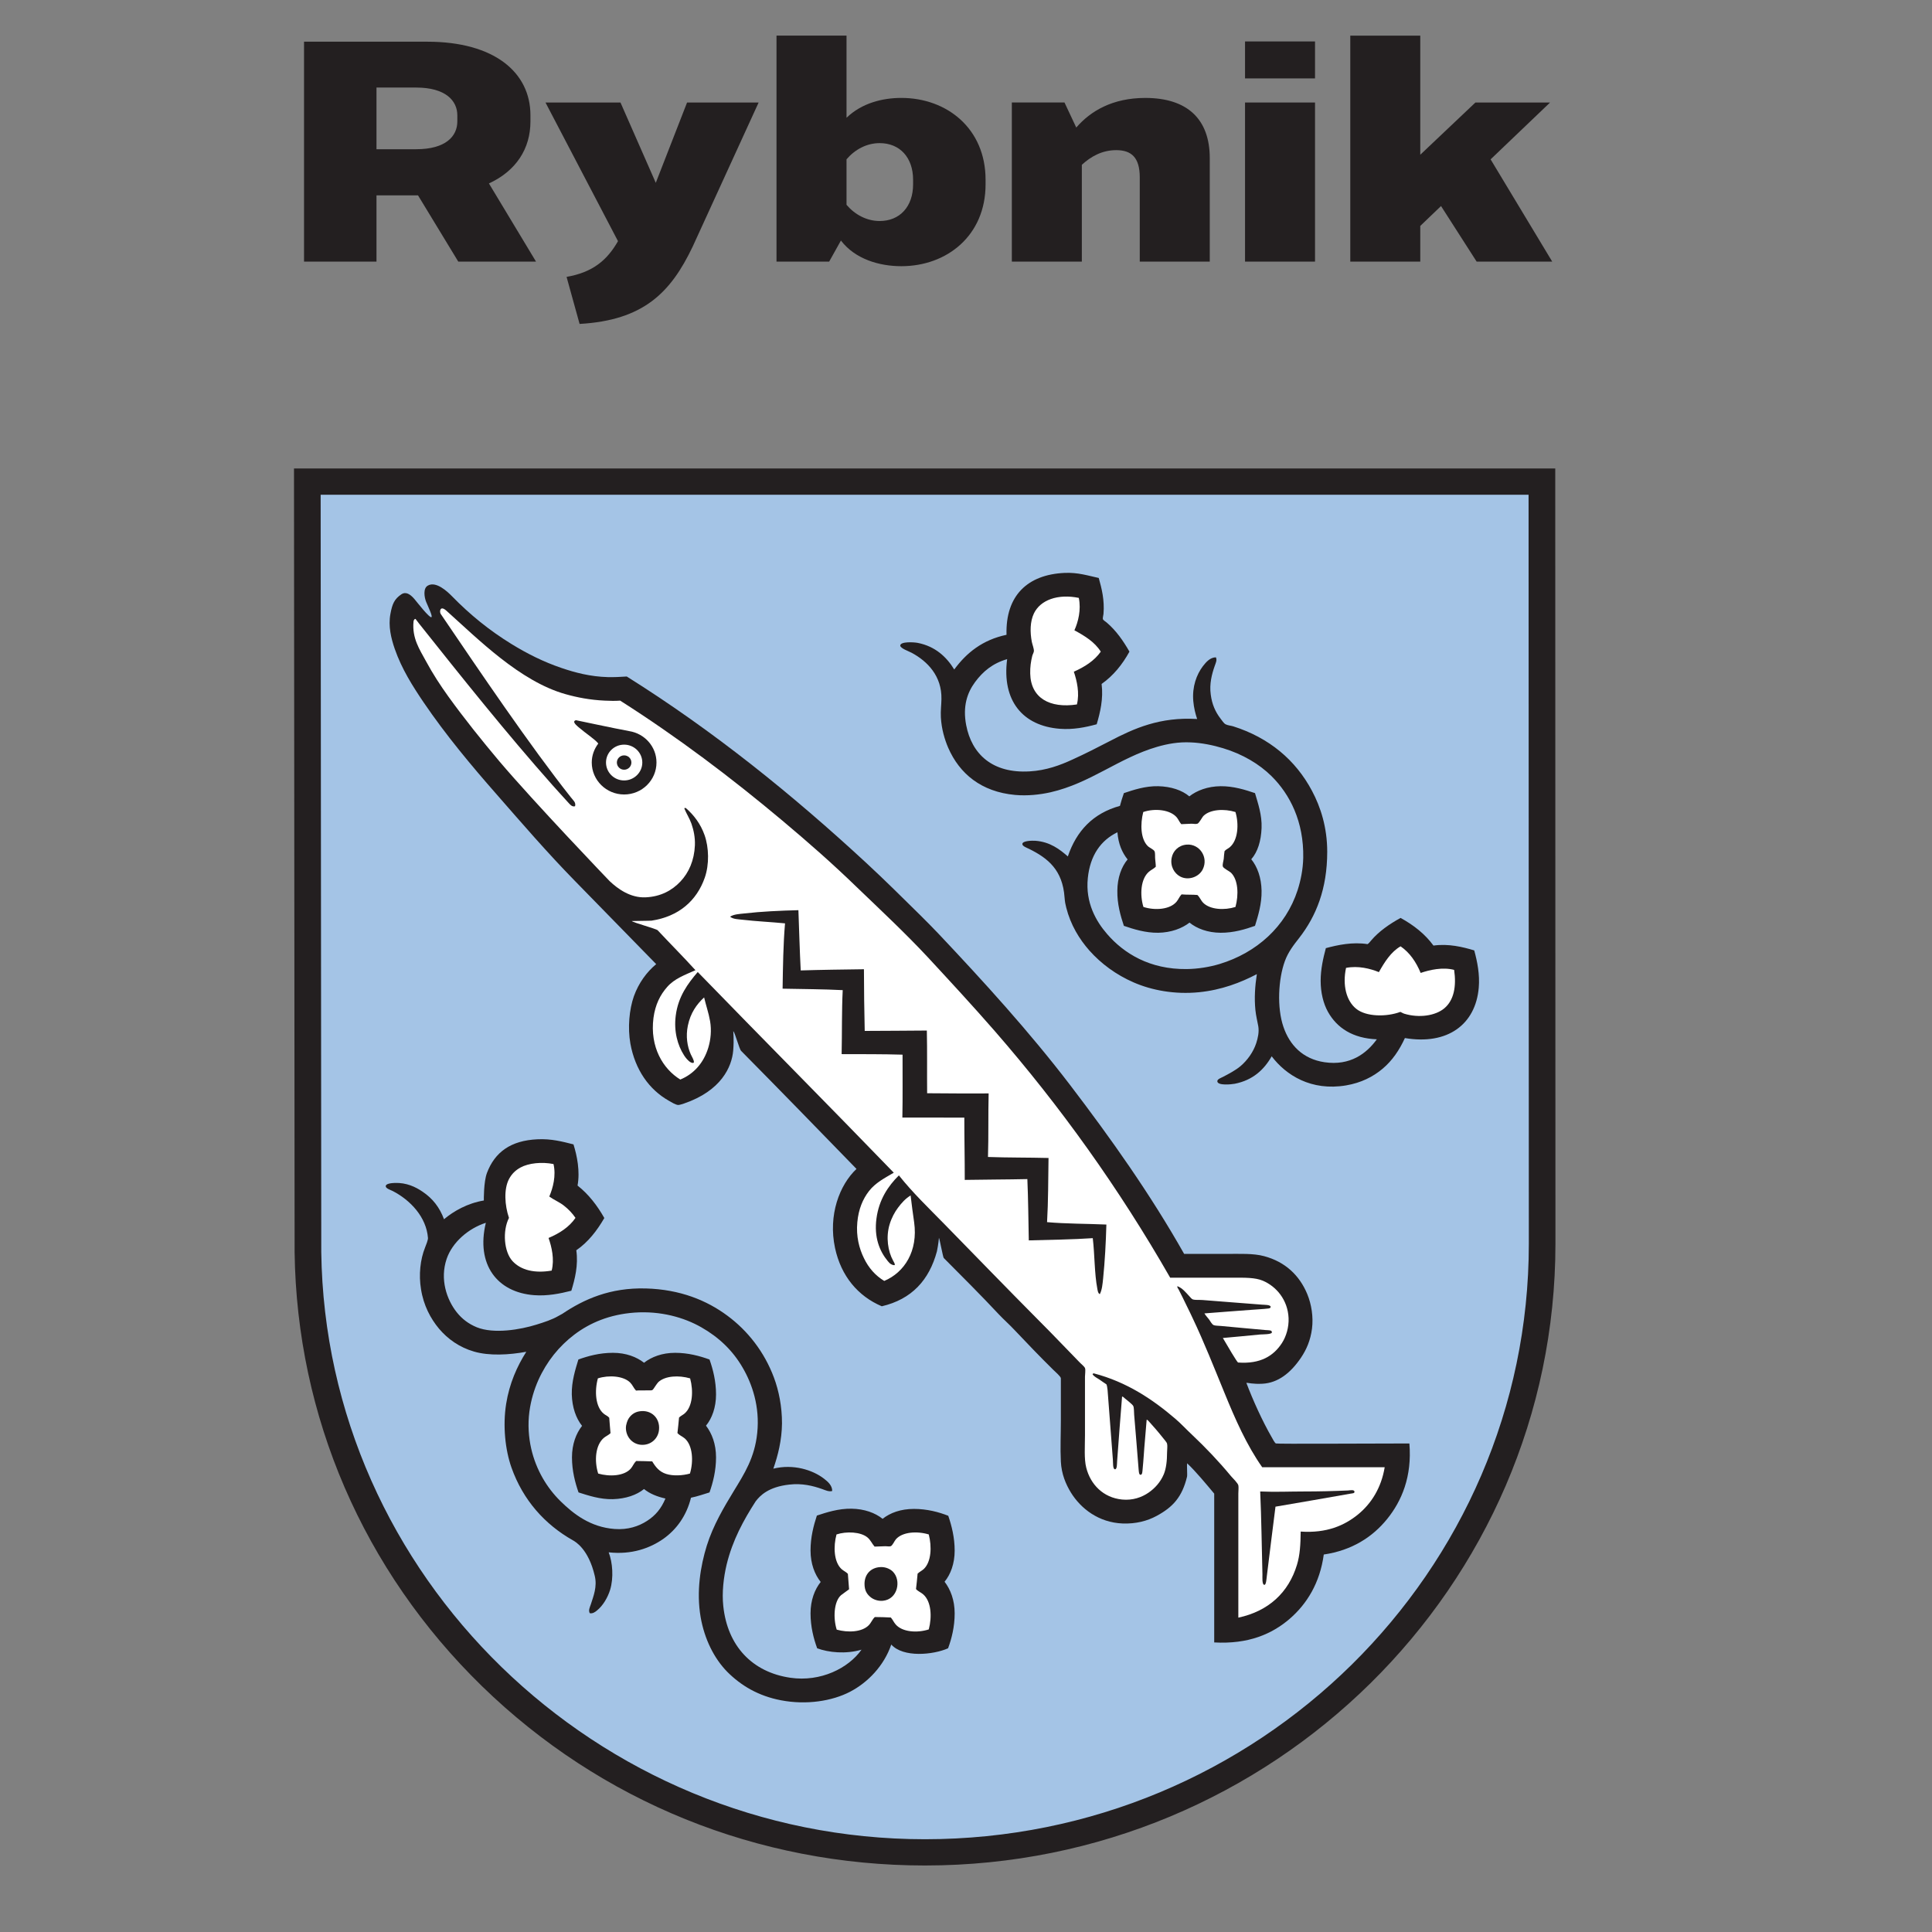 <?xml version="1.0" encoding="UTF-8" standalone="no"?>
<svg
   xmlns:dc="http://purl.org/dc/elements/1.1/"
   xmlns:cc="http://creativecommons.org/ns#"
   xmlns:rdf="http://www.w3.org/1999/02/22-rdf-syntax-ns#"
   xmlns:svg="http://www.w3.org/2000/svg"
   xmlns="http://www.w3.org/2000/svg"
   xmlns:sodipodi="http://sodipodi.sourceforge.net/DTD/sodipodi-0.dtd"
   xmlns:inkscape="http://www.inkscape.org/namespaces/inkscape"
   width="512"
   height="512"
   viewBox="0 0 135.467 135.467"
   version="1.1"
   id="svg2642"
   inkscape:version="1.0.2-2 (e86c870879, 2021-01-15)"
   sodipodi:docname="rybnik.svg">
  <rect x="0" y="0" width="135.467" height="135.467" fill="#808080" stroke="none"/>
  <defs
     id="defs2636">
    <clipPath
       id="clipPath22"
       clipPathUnits="userSpaceOnUse">
      <path
         id="path20"
         d="M 0,841 H 1190 V 0 H 0 Z" />
    </clipPath>
  </defs>
  <sodipodi:namedview
     id="base"
     pagecolor="#ffffff"
     bordercolor="#666666"
     borderopacity="1.0"
     inkscape:pageopacity="0.0"
     inkscape:pageshadow="2"
     inkscape:zoom="0.7"
     inkscape:cx="647.15919"
     inkscape:cy="528.23422"
     inkscape:document-units="mm"
     inkscape:current-layer="g18"
     inkscape:document-rotation="0"
     showgrid="false"
     units="px"
     inkscape:window-width="1560"
     inkscape:window-height="1032"
     inkscape:window-x="130"
     inkscape:window-y="0"
     inkscape:window-maximized="0" />
  <g
     inkscape:label="Warstwa 1"
     inkscape:groupmode="layer"
     id="layer1">
    <g
       clip-path="url(#clipPath22)"
       id="g18"
       transform="matrix(0.643,0,0,-0.586,-133.275,392.516)">
      <g
         transform="matrix(2.577,0,0,2.788,257.244,638.52)"
         id="g1170">
        <path
           id="path1172"
           style="fill:#231f20;fill-opacity:1;fill-rule:evenodd;stroke:none"
           d="M 0,0 -1.704,2.844 H -3.461 V 0 h -3.066 v 9.438 h 5.215 c 2.832,0 4.366,-1.311 4.366,-3.16 V 6.016 C 3.054,4.849 2.451,3.892 1.297,3.355 L 3.29,0 Z m -3.461,4.823 h 1.678 c 1.245,0 1.743,0.551 1.743,1.193 v 0.262 c 0,0.629 -0.498,1.192 -1.743,1.192 h -1.678 z" />
      </g>
      <g
         transform="matrix(2.577,0,0,2.788,289.997,657.557)"
         id="g1174">
        <path
           id="path1176"
           style="fill:#231f20;fill-opacity:1;fill-rule:evenodd;stroke:none"
           d="m 0,0 -2.792,-6.187 c -0.931,-1.979 -2.084,-3.159 -4.784,-3.316 l -0.551,2.019 c 1.114,0.196 1.717,0.72 2.176,1.533 L -9.019,0 h 3.173 L -4.352,-3.447 -3.028,0 Z" />
      </g>
      <g
         transform="matrix(2.577,0,0,2.788,314.745,648.312)"
         id="g1178">
        <path
           id="path1180"
           style="fill:#231f20;fill-opacity:1;fill-rule:evenodd;stroke:none"
           d="m 0,0 v -0.196 c 0,-2.202 -1.638,-3.513 -3.565,-3.513 -0.93,0 -1.952,0.301 -2.556,1.101 l -0.498,-0.905 h -2.228 v 9.7 h 2.963 V 2.661 c 0.641,0.629 1.52,0.852 2.319,0.852 C -1.638,3.513 0,2.202 0,0 m -3.067,0 c 0,0.957 -0.563,1.573 -1.415,1.573 -0.551,0 -1.049,-0.276 -1.402,-0.695 v -1.953 c 0.353,-0.419 0.851,-0.695 1.402,-0.695 0.852,0 1.415,0.617 1.415,1.574 z" />
      </g>
      <g
         transform="matrix(2.577,0,0,2.788,339.192,650.906)"
         id="g1182">
        <path
           id="path1184"
           style="fill:#231f20;fill-opacity:1;fill-rule:evenodd;stroke:none"
           d="m 0,0 v -4.443 h -2.962 v 3.617 c 0,0.852 -0.354,1.167 -0.996,1.167 -0.604,0 -1.075,-0.276 -1.455,-0.629 v -4.155 h -2.962 v 6.829 h 2.228 l 0.498,-1.075 c 0.603,0.708 1.534,1.271 2.922,1.271 C -0.957,2.582 0,1.678 0,0" />
      </g>
      <path
         id="path1186"
         style="fill:#231f20;fill-opacity:1;fill-rule:evenodd;stroke:none;stroke-width:2.68"
         d="m 343.038,664.863 h 7.633 v -4.421 h -7.633 z m 0,-7.306 h 7.633 v -19.037 h -7.633 z" />
      <g
         transform="matrix(2.577,0,0,2.788,354.515,665.557)"
         id="g1188">
        <path
           id="path1190"
           style="fill:#231f20;fill-opacity:1;fill-rule:evenodd;stroke:none"
           d="M 0,0 H 2.962 V -5.111 L 5.295,-2.87 H 8.454 L 5.938,-5.309 8.546,-9.699 H 5.348 L 3.84,-7.313 2.962,-8.166 V -9.699 H 0 Z" />
      </g>
      <g
         transform="matrix(2.577,0,0,2.788,375.413,612.176)"
         id="g1192">
        <path
           id="path1194"
           style="fill:#a4c4e6;fill-opacity:1;fill-rule:evenodd;stroke:none"
           d="m 0,0 h -52.244 l 0.024,-33.064 c 0.194,-14.264 11.802,-25.766 26.112,-25.766 14.419,0 26.118,11.695 26.118,26.121 C 0.01,-32.525 0,0 0,0" />
      </g>
      <g
         transform="matrix(2.577,0,0,2.788,308.133,446.608)"
         id="g1196">
        <path
           id="path1198"
           style="fill:#231f20;fill-opacity:1;fill-rule:evenodd;stroke:none"
           d="m 0,0 c -7.063,0 -13.72,2.734 -18.745,7.697 -5.017,4.959 -7.836,11.572 -7.928,18.625 l -0.026,33.635 h 53.371 v -0.561 c 0,0 0.008,-32.527 0.008,-32.711 C 26.68,11.973 14.711,0 0,0 m -25.571,58.83 0.026,-32.5 C -25.364,12.435 -13.901,1.127 0,1.127 c 14.089,0 25.554,11.465 25.554,25.558 0,0.172 -0.011,27.831 -0.011,32.145 z" />
      </g>
      <g
         transform="matrix(2.577,0,0,2.788,355.386,496.725)"
         id="g1200">
        <path
           id="path1202"
           style="fill:#ffffff;fill-opacity:1;fill-rule:evenodd;stroke:none"
           d="m 0,0 c -0.847,-0.006 -1.719,-0.008 -2.375,-0.008 -1.099,0 -1.118,0.008 -1.15,0.018 -0.08,0.025 -0.134,0.109 -0.235,0.293 L -3.779,0.342 C -4.15,0.986 -4.551,1.865 -4.863,2.697 l -0.061,0.166 0.178,0.012 c 0.039,0 0.071,-0.004 0.12,-0.012 0.107,-0.017 0.293,-0.047 0.571,-0.029 0.567,0.033 1.076,0.389 1.516,1.049 0.252,0.377 0.395,0.758 0.449,1.199 0.059,0.459 -0.01,0.973 -0.19,1.414 -0.324,0.795 -0.925,1.33 -1.741,1.553 -0.288,0.078 -0.623,0.092 -1.035,0.092 L -7.443,8.139 -7.48,8.207 c -1.257,2.244 -2.747,4.479 -4.83,7.24 -1.779,2.369 -3.73,4.524 -5.571,6.498 -0.239,0.254 -0.488,0.512 -0.737,0.762 l -0.249,0.248 c -0.664,0.662 -1.345,1.346 -2.038,1.996 -3.455,3.238 -6.751,5.846 -10.086,7.969 -0.315,-0.024 -0.537,-0.029 -0.762,-0.025 -0.798,0.019 -1.462,0.214 -2.007,0.4 -0.713,0.244 -1.416,0.586 -2.143,1.041 -0.91,0.568 -1.789,1.291 -2.61,2.144 -0.193,0.196 -0.605,0.61 -0.849,0.483 -0.179,-0.094 -0.042,-0.434 -0.037,-0.447 l 0.071,-0.172 c 0.261,-0.617 0.322,-0.783 0.168,-0.862 l -0.027,-0.013 -0.042,-0.004 c -0.114,0 -0.244,0.111 -0.737,0.732 l -0.078,0.094 c -0.146,0.184 -0.264,0.254 -0.371,0.184 -0.261,-0.18 -0.334,-0.352 -0.41,-0.752 -0.098,-0.532 0.042,-1.051 0.179,-1.442 0.297,-0.869 0.758,-1.592 1.206,-2.26 0.983,-1.474 2.106,-2.816 3.071,-3.933 l 0.314,-0.361 c 0.96,-1.116 1.956,-2.268 2.992,-3.342 l 1.193,-1.24 c 0.755,-0.782 1.507,-1.563 2.259,-2.342 l 0.094,-0.104 -0.107,-0.09 c -0.41,-0.351 -0.725,-0.804 -0.9,-1.32 -0.201,-0.574 -0.257,-1.33 -0.142,-1.971 0.186,-1.052 0.737,-1.888 1.555,-2.355 l 0.047,-0.027 c 0.075,-0.043 0.231,-0.137 0.29,-0.137 0,0 0.046,0 0.195,0.055 1.692,0.582 1.961,1.705 1.997,2.162 0.032,0.382 0.01,0.662 0.005,0.767 -0.002,0.043 -0.002,0.055 -0.002,0.074 l 0.049,0.254 0.177,-0.181 c 0.054,-0.055 0.098,-0.176 0.199,-0.477 0.044,-0.137 0.112,-0.342 0.138,-0.383 1.412,-1.441 2.759,-2.845 4.185,-4.332 l 0.784,-0.82 -0.096,-0.094 c -0.595,-0.57 -1.183,-1.771 -0.869,-3.273 0.235,-1.108 0.897,-1.955 1.861,-2.387 1.152,0.285 1.87,1.025 2.195,2.256 0.059,0.291 0.078,0.551 0.078,0.551 l 0.024,0.293 0.206,-0.207 c 0.034,-0.041 0.045,-0.061 0.133,-0.498 0.028,-0.139 0.067,-0.325 0.083,-0.389 l 0.411,-0.412 c 0.644,-0.658 1.257,-1.283 1.914,-1.992 0.107,-0.12 0.222,-0.233 0.336,-0.342 0.111,-0.108 0.218,-0.215 0.323,-0.326 0.508,-0.545 1.057,-1.129 1.635,-1.705 0.018,-0.02 0.042,-0.041 0.069,-0.067 0.181,-0.17 0.291,-0.283 0.291,-0.394 0.002,-0.412 0.002,-0.819 0,-1.219 V 1.121 c 0.002,-0.207 -0.003,-0.414 -0.005,-0.621 -0.008,-0.373 -0.013,-0.76 0.005,-1.133 0.024,-0.441 0.158,-0.857 0.41,-1.269 0.466,-0.768 1.226,-1.227 2.077,-1.262 0.039,0 0.078,-0.002 0.117,-0.002 0.457,0 0.879,0.103 1.253,0.309 0.703,0.386 1.035,0.818 1.221,1.599 0.005,0.031 0.002,0.176 0,0.272 -0.008,0.158 -0.008,0.248 0.002,0.297 l 0.044,0.242 0.179,-0.168 c 0.338,-0.323 0.791,-0.869 1.12,-1.27 l 0.066,-0.084 v -6.306 c 1.203,-0.041 2.16,0.279 2.969,0.984 0.786,0.686 1.257,1.588 1.403,2.68 l 0.013,0.099 0.1,0.014 c 1.067,0.158 1.943,0.656 2.6,1.477 0.676,0.851 0.986,1.869 0.918,3.025 C 1.484,0.004 0.752,0 0,0" />
      </g>
      <g
         transform="matrix(2.577,0,0,2.788,318.896,591.596)"
         id="g1204">
        <path
           id="path1206"
           style="fill:#ffffff;fill-opacity:1;fill-rule:evenodd;stroke:none"
           d="m 0,0 c -0.075,-0.299 -0.104,-0.563 -0.098,-0.855 0.023,-1.069 0.743,-1.731 1.883,-1.731 0.168,0 0.347,0.014 0.529,0.043 l 0.245,0.037 0.061,0.242 c 0.093,0.385 0.08,0.811 -0.044,1.297 0.334,0.18 0.723,0.446 0.998,0.846 L 3.716,0.082 3.587,0.293 C 3.338,0.688 2.981,0.953 2.615,1.176 2.72,1.512 2.806,1.979 2.7,2.475 L 2.651,2.717 2.41,2.768 C 2.202,2.813 2,2.832 1.802,2.832 1.011,2.832 0.374,2.48 0.093,1.891 -0.137,1.396 -0.098,0.83 -0.021,0.439 -0.012,0.393 0.005,0.336 0.022,0.275 0.032,0.236 0.047,0.18 0.054,0.152 0.054,0.15 0.052,0.146 0.049,0.141 0.032,0.094 0.013,0.045 0,0" />
      </g>
      <g
         transform="matrix(2.577,0,0,2.788,366.786,553.931)"
         id="g1208">
        <path
           id="path1210"
           style="fill:#ffffff;fill-opacity:1;fill-rule:evenodd;stroke:none"
           d="M 0,0 -0.034,0.244 -0.275,0.309 C -0.651,0.408 -1.096,0.393 -1.579,0.27 -1.804,0.699 -2.077,1.027 -2.424,1.266 L -2.617,1.402 -2.824,1.281 C -3.218,1.051 -3.496,0.682 -3.721,0.311 -4.17,0.449 -4.609,0.48 -5.015,0.402 L -5.259,0.354 -5.31,0.109 c -0.185,-0.879 0.032,-1.693 0.567,-2.129 0.288,-0.234 0.724,-0.363 1.232,-0.363 0.286,0 0.579,0.041 0.838,0.119 0.025,-0.011 0.054,-0.021 0.083,-0.031 0.244,-0.076 0.5,-0.115 0.759,-0.115 0.508,0 0.981,0.154 1.297,0.424 C -0.2,-1.697 0.164,-1.121 0,0" />
      </g>
      <g
         transform="matrix(2.577,0,0,2.788,331.026,561.009)"
         id="g1212">
        <path
           id="path1214"
           style="fill:#ffffff;fill-opacity:1;fill-rule:evenodd;stroke:none"
           d="m 0,0 0.057,-0.189 0.19,-0.061 c 0.212,-0.07 0.446,-0.105 0.676,-0.105 0.481,0 0.879,0.156 1.118,0.435 C 2.095,0.145 2.134,0.207 2.168,0.262 2.21,0.26 2.256,0.26 2.303,0.258 c 0.049,0 0.102,0 0.148,-0.002 0,-0.002 0.005,-0.004 0.005,-0.004 C 2.495,0.184 2.547,0.1 2.63,0.016 c 0.241,-0.241 0.617,-0.371 1.059,-0.371 0.232,0 0.466,0.035 0.681,0.103 l 0.193,0.063 0.054,0.195 C 4.773,0.568 4.79,1.389 4.326,1.846 4.275,1.896 4.214,1.939 4.139,1.984 4.129,1.99 4.121,1.994 4.111,2.002 4.121,2.049 4.129,2.094 4.134,2.135 4.139,2.178 4.141,2.219 4.144,2.258 4.146,2.275 4.148,2.291 4.148,2.305 4.183,2.326 4.219,2.352 4.256,2.381 4.759,2.809 4.793,3.668 4.617,4.287 L 4.561,4.482 4.365,4.543 C 4.15,4.609 3.914,4.646 3.685,4.646 3.247,4.646 2.876,4.518 2.642,4.285 2.588,4.23 2.547,4.168 2.498,4.092 2.49,4.078 2.483,4.064 2.476,4.051 2.446,4.053 2.412,4.055 2.378,4.055 L 2.234,4.049 C 2.21,4.049 2.183,4.047 2.161,4.045 2.134,4.09 2.104,4.139 2.063,4.186 1.824,4.479 1.399,4.646 0.898,4.646 0.669,4.646 0.439,4.609 0.232,4.539 L 0.034,4.473 -0.012,4.273 C -0.158,3.684 -0.158,2.896 0.278,2.455 0.337,2.393 0.408,2.352 0.472,2.313 L 0.479,2.305 V 2.277 c 0,-0.05 0,-0.099 0.004,-0.146 C 0.486,2.09 0.491,2.051 0.496,2.012 0.447,1.98 0.394,1.943 0.34,1.895 -0.151,1.461 -0.181,0.607 0,0" />
      </g>
      <g
         transform="matrix(2.577,0,0,2.788,282.163,498.826)"
         id="g1216">
        <path
           id="path1218"
           style="fill:#ffffff;fill-opacity:1;fill-rule:evenodd;stroke:none"
           d="m 0,0 c 0.012,0.1 0.021,0.195 0.026,0.295 0.049,0.029 0.088,0.059 0.13,0.094 0.505,0.449 0.505,1.295 0.349,1.884 L 0.451,2.48 0.249,2.539 c -0.223,0.066 -0.459,0.1 -0.684,0.1 -0.297,0 -0.717,-0.059 -1.023,-0.344 C -1.521,2.234 -1.57,2.16 -1.619,2.092 L -1.653,2.041 H -1.68 -1.731 C -1.772,2.039 -1.812,2.035 -1.849,2.035 L -1.961,2.039 C -2,2.104 -2.049,2.182 -2.124,2.258 -2.366,2.504 -2.749,2.639 -3.208,2.639 -3.438,2.639 -3.67,2.602 -3.877,2.537 L -4.07,2.473 -4.121,2.279 C -4.302,1.635 -4.258,0.799 -3.763,0.377 -3.724,0.344 -3.685,0.316 -3.643,0.295 -3.638,0.199 -3.628,0.107 -3.621,0.014 V 0.008 C -3.665,-0.021 -3.711,-0.051 -3.75,-0.088 -4.275,-0.533 -4.302,-1.402 -4.109,-2.02 l 0.058,-0.193 0.196,-0.053 c 0.212,-0.064 0.439,-0.095 0.662,-0.095 0.473,0 0.864,0.146 1.1,0.416 0.067,0.072 0.106,0.142 0.14,0.201 0.095,-0.002 0.187,-0.006 0.28,-0.01 0.154,-0.217 0.36,-0.422 0.692,-0.529 0.336,-0.108 0.817,-0.098 1.217,0.015 l 0.201,0.055 0.058,0.199 C 0.676,-1.402 0.649,-0.547 0.163,-0.117 0.104,-0.066 0.046,-0.029 0,0" />
      </g>
      <g
         transform="matrix(2.577,0,0,2.788,269.371,526.381)"
         id="g1220">
        <path
           id="path1222"
           style="fill:#ffffff;fill-opacity:1;fill-rule:evenodd;stroke:none"
           d="m 0,0 c -0.124,0.1 -0.251,0.172 -0.373,0.244 -0.013,0.002 -0.018,0.008 -0.023,0.01 0.118,0.377 0.194,0.848 0.086,1.324 l -0.056,0.233 -0.237,0.05 C -1.179,1.977 -1.836,1.904 -2.256,1.672 -2.541,1.514 -2.746,1.301 -2.896,1.018 -3.171,0.479 -3.11,-0.262 -2.961,-0.793 -3.232,-1.492 -3.12,-2.451 -2.688,-2.924 -2.346,-3.303 -1.846,-3.5 -1.24,-3.5 c 0.174,0 0.359,0.016 0.552,0.049 l 0.237,0.043 0.058,0.232 c 0.098,0.377 0.083,0.813 -0.042,1.295 0.443,0.231 0.77,0.512 0.999,0.856 l 0.144,0.211 -0.144,0.21 C 0.413,-0.379 0.223,-0.176 0,0" />
      </g>
      <g
         transform="matrix(2.577,0,0,2.788,308.183,480.162)"
         id="g1224">
        <path
           id="path1226"
           style="fill:#ffffff;fill-opacity:1;fill-rule:evenodd;stroke:none"
           d="M 0,0 C 0.01,0.098 0.02,0.195 0.029,0.295 0.078,0.328 0.132,0.367 0.19,0.422 0.659,0.871 0.654,1.697 0.503,2.27 L 0.449,2.475 0.251,2.533 C 0.031,2.602 -0.203,2.637 -0.433,2.637 -0.903,2.637 -1.289,2.49 -1.526,2.223 -1.575,2.168 -1.611,2.105 -1.648,2.045 H -1.722 L -1.888,2.039 c -0.024,0 -0.049,-0.002 -0.075,-0.002 -0.057,0.09 -0.127,0.197 -0.242,0.295 -0.315,0.264 -0.759,0.305 -0.998,0.305 -0.239,0 -0.472,-0.035 -0.679,-0.108 L -4.07,2.467 -4.126,2.273 C -4.29,1.656 -4.258,0.844 -3.812,0.42 -3.75,0.365 -3.694,0.326 -3.647,0.293 -3.641,0.219 -3.633,0.141 -3.628,0.064 -3.626,0.043 -3.623,0.021 -3.621,0 c -0.064,-0.043 -0.127,-0.09 -0.2,-0.148 -0.498,-0.448 -0.445,-1.387 -0.293,-1.873 l 0.063,-0.198 0.196,-0.052 c 0.212,-0.059 0.439,-0.092 0.659,-0.092 0.444,0 0.82,0.131 1.062,0.373 0.085,0.086 0.139,0.174 0.181,0.242 0.095,0 0.19,-0.002 0.285,-0.006 0.029,-0.053 0.068,-0.111 0.12,-0.172 0.239,-0.283 0.64,-0.439 1.123,-0.439 0.232,0 0.466,0.037 0.681,0.107 l 0.193,0.061 0.054,0.199 C 0.659,-1.41 0.664,-0.563 0.153,-0.113 0.1,-0.064 0.046,-0.029 0,0" />
      </g>
      <g
         transform="matrix(2.577,0,0,2.788,327.086,600.666)"
         id="g1228">
        <path
           id="path1230"
           style="fill:#231f20;fill-opacity:1;fill-rule:evenodd;stroke:none"
           d="M 0,0 C 0.123,-0.445 0.25,-0.943 0.201,-1.541 0.194,-1.611 0.165,-1.711 0.174,-1.76 0.184,-1.812 0.289,-1.871 0.34,-1.916 0.736,-2.258 1.039,-2.701 1.299,-3.162 1,-3.713 0.621,-4.191 0.121,-4.549 c 0.08,-0.638 -0.062,-1.232 -0.208,-1.73 -0.479,-0.133 -0.997,-0.237 -1.558,-0.194 -1.563,0.121 -2.463,1.198 -2.231,2.989 -0.608,-0.176 -1.026,-0.528 -1.358,-0.985 -0.334,-0.459 -0.527,-1.043 -0.376,-1.845 0.235,-1.247 1.111,-2.081 2.684,-1.987 0.705,0.041 1.294,0.264 1.826,0.514 0.542,0.25 1.047,0.512 1.562,0.783 1.036,0.549 2.121,1.047 3.702,0.951 -0.074,0.221 -0.14,0.485 -0.164,0.774 -0.051,0.615 0.139,1.131 0.405,1.49 0.136,0.178 0.307,0.381 0.552,0.383 C 5.018,-3.531 4.942,-3.664 4.906,-3.779 4.786,-4.127 4.676,-4.547 4.74,-5.008 4.793,-5.424 4.935,-5.744 5.147,-6.027 5.21,-6.105 5.289,-6.24 5.367,-6.279 c 0.091,-0.049 0.219,-0.057 0.322,-0.088 1.517,-0.488 2.642,-1.444 3.335,-2.77 0.364,-0.691 0.644,-1.568 0.644,-2.613 0,-1.596 -0.47,-2.764 -1.183,-3.695 -0.239,-0.309 -0.472,-0.612 -0.61,-1 -0.279,-0.77 -0.34,-2 -0.059,-2.823 0.261,-0.779 0.82,-1.378 1.738,-1.515 1.086,-0.162 1.779,0.375 2.214,0.984 -1.016,0.041 -1.689,0.485 -2.072,1.184 -0.191,0.349 -0.306,0.818 -0.306,1.324 0,0.506 0.108,0.977 0.22,1.404 0.501,0.137 1.133,0.274 1.765,0.172 0.064,0.039 0.103,0.104 0.152,0.158 0.327,0.389 0.773,0.704 1.245,0.967 0.552,-0.308 1.03,-0.685 1.392,-1.187 0.636,0.091 1.24,-0.059 1.725,-0.207 0.132,-0.487 0.239,-1.039 0.191,-1.602 -0.134,-1.576 -1.316,-2.469 -3.125,-2.16 -0.232,-0.514 -0.533,-0.967 -0.943,-1.316 -0.407,-0.348 -0.913,-0.606 -1.543,-0.715 -1.481,-0.254 -2.546,0.439 -3.151,1.248 -0.322,-0.573 -0.796,-1.024 -1.561,-1.178 -0.151,-0.029 -0.715,-0.086 -0.739,0.098 -0.015,0.099 0.163,0.156 0.227,0.191 0.261,0.137 0.551,0.293 0.756,0.469 0.287,0.248 0.54,0.603 0.663,0.984 0.07,0.221 0.128,0.475 0.087,0.725 -0.037,0.211 -0.097,0.445 -0.122,0.695 -0.051,0.518 -0.017,1.029 0.061,1.543 -0.679,-0.361 -1.491,-0.68 -2.448,-0.777 -1.034,-0.104 -2.005,0.086 -2.762,0.42 -0.742,0.326 -1.379,0.804 -1.872,1.365 -0.428,0.49 -0.799,1.105 -0.984,1.848 -0.037,0.148 -0.054,0.232 -0.071,0.437 -0.081,1.172 -0.698,1.68 -1.497,2.08 -0.093,0.047 -0.3,0.119 -0.288,0.217 0.015,0.137 0.413,0.142 0.55,0.133 0.627,-0.047 1.037,-0.373 1.374,-0.672 0.366,1.094 1.064,1.851 2.205,2.17 0.049,0.185 0.104,0.369 0.166,0.547 0.402,0.136 0.908,0.31 1.455,0.297 0.544,-0.014 1.008,-0.172 1.315,-0.436 0.318,0.252 0.775,0.43 1.324,0.436 0.547,0.005 1.048,-0.157 1.455,-0.297 0.12,-0.422 0.301,-0.938 0.278,-1.496 -0.021,-0.555 -0.163,-1.028 -0.436,-1.342 0.258,-0.323 0.426,-0.789 0.436,-1.352 0.01,-0.566 -0.148,-1.076 -0.278,-1.506 -0.405,-0.146 -0.904,-0.3 -1.455,-0.297 -0.549,0.004 -1.006,0.18 -1.316,0.436 -0.315,-0.248 -0.774,-0.426 -1.323,-0.436 -0.547,-0.007 -1.05,0.157 -1.455,0.297 -0.14,0.426 -0.286,0.938 -0.276,1.506 0.003,0.557 0.173,1.029 0.434,1.344 -0.234,0.295 -0.392,0.668 -0.431,1.166 -0.708,-0.348 -1.156,-0.996 -1.253,-1.969 -0.105,-1.053 0.346,-1.849 0.82,-2.402 0.706,-0.828 1.8,-1.518 3.362,-1.5 0.484,0.006 0.969,0.088 1.394,0.217 1.57,0.484 2.801,1.605 3.303,3.172 0.129,0.412 0.225,0.875 0.237,1.384 0.029,1.553 -0.564,2.727 -1.345,3.51 -0.516,0.516 -1.219,0.941 -2.046,1.195 -0.41,0.127 -0.901,0.231 -1.367,0.25 -0.516,0.026 -0.979,-0.06 -1.421,-0.189 -1.634,-0.482 -2.815,-1.559 -4.519,-1.953 -0.45,-0.102 -0.977,-0.16 -1.492,-0.113 -1.438,0.132 -2.356,0.916 -2.832,2.021 -0.156,0.369 -0.283,0.809 -0.312,1.307 -0.015,0.285 0.021,0.537 0.024,0.783 0.022,0.996 -0.598,1.627 -1.253,1.986 -0.136,0.074 -0.49,0.195 -0.49,0.315 0.01,0.179 0.564,0.146 0.734,0.115 0.746,-0.147 1.224,-0.602 1.551,-1.143 0.518,0.715 1.197,1.272 2.212,1.489 -0.047,1.681 0.889,2.584 2.456,2.656 C -0.885,0.244 -0.456,0.1 0,0 M -2.744,-1.523 C -2.91,-1.877 -2.91,-2.33 -2.832,-2.742 c 0.02,-0.106 0.093,-0.291 0.088,-0.395 -0.005,-0.066 -0.053,-0.14 -0.07,-0.209 -0.057,-0.238 -0.093,-0.47 -0.086,-0.757 0.023,-1.051 0.83,-1.502 1.976,-1.325 0.119,0.489 0,1.014 -0.13,1.405 0.457,0.207 0.867,0.466 1.14,0.861 -0.258,0.416 -0.676,0.674 -1.116,0.916 0.159,0.359 0.291,0.877 0.186,1.391 -0.886,0.183 -1.626,-0.088 -1.9,-0.668 m 6.048,-8.756 c -0.276,0.336 -0.93,0.404 -1.421,0.234 -0.132,-0.527 -0.112,-1.156 0.191,-1.461 0.073,-0.074 0.254,-0.146 0.288,-0.228 0.034,-0.09 0.014,-0.225 0.026,-0.328 0.008,-0.12 0.028,-0.229 0.025,-0.333 -0.095,-0.093 -0.198,-0.13 -0.295,-0.218 -0.342,-0.303 -0.386,-0.977 -0.228,-1.506 0.491,-0.16 1.118,-0.111 1.395,0.217 0.09,0.105 0.122,0.218 0.219,0.322 0.207,-0.02 0.456,-0.006 0.669,-0.025 0.11,-0.104 0.144,-0.231 0.251,-0.34 0.291,-0.291 0.894,-0.325 1.361,-0.174 0.143,0.523 0.117,1.168 -0.191,1.471 -0.061,0.06 -0.317,0.185 -0.342,0.263 -0.027,0.084 0.025,0.231 0.037,0.33 0.012,0.121 0.014,0.223 0.034,0.33 0.061,0.077 0.146,0.104 0.218,0.166 0.351,0.297 0.4,0.985 0.244,1.514 -0.477,0.15 -1.07,0.115 -1.351,-0.164 -0.059,-0.057 -0.185,-0.316 -0.261,-0.338 -0.076,-0.025 -0.178,0.002 -0.252,0 -0.151,-0.008 -0.288,-0.01 -0.429,-0.019 -0.078,0.089 -0.117,0.197 -0.188,0.287 m 8.55,-6.637 c -0.369,0.152 -0.872,0.283 -1.39,0.182 -0.156,-0.739 0.01,-1.416 0.433,-1.758 0.42,-0.342 1.271,-0.354 1.865,-0.131 0.066,-0.027 0.105,-0.059 0.166,-0.078 0.627,-0.194 1.321,-0.088 1.697,0.234 0.403,0.344 0.515,0.938 0.413,1.647 -0.484,0.129 -1.036,0.002 -1.416,-0.131 -0.194,0.471 -0.459,0.869 -0.85,1.142 -0.408,-0.236 -0.679,-0.677 -0.918,-1.107" />
      </g>
      <g
         transform="matrix(2.577,0,0,2.788,343.182,504.362)"
         id="g1232">
        <path
           id="path1234"
           style="fill:#231f20;fill-opacity:1;fill-rule:evenodd;stroke:none"
           d="m 0,0 c 0.276,-0.742 0.678,-1.642 1.072,-2.334 0.044,-0.078 0.132,-0.254 0.18,-0.269 0.074,-0.026 3.902,0 5.647,0 C 7.016,-4.027 6.57,-5.078 5.959,-5.843 5.341,-6.617 4.47,-7.191 3.276,-7.369 3.115,-8.58 2.568,-9.486 1.831,-10.131 1.088,-10.777 0.095,-11.224 -1.36,-11.142 v 6.386 c -0.32,0.389 -0.796,0.973 -1.147,1.303 -0.015,-0.078 0.014,-0.502 -0.003,-0.576 -0.207,-0.869 -0.596,-1.305 -1.289,-1.684 -0.393,-0.216 -0.874,-0.345 -1.436,-0.324 -1.011,0.041 -1.764,0.633 -2.187,1.324 -0.222,0.368 -0.401,0.803 -0.427,1.332 -0.029,0.579 0,1.168 0,1.762 v 1.811 c 0,0.08 -0.234,0.277 -0.32,0.365 -0.564,0.562 -1.106,1.137 -1.638,1.707 -0.215,0.234 -0.449,0.441 -0.664,0.672 -0.796,0.863 -1.543,1.613 -2.334,2.422 -0.032,0.031 -0.176,0.832 -0.203,0.865 0,0 -0.022,-0.268 -0.085,-0.578 -0.327,-1.237 -1.07,-2.061 -2.334,-2.36 -1.006,0.434 -1.722,1.293 -1.978,2.5 -0.298,1.416 0.191,2.711 0.908,3.395 -1.645,1.717 -3.235,3.377 -4.882,5.066 -0.077,0.077 -0.257,0.774 -0.332,0.85 -0.003,-0.018 0.036,-0.344 -0.003,-0.832 -0.059,-0.709 -0.51,-1.731 -2.082,-2.277 -0.081,-0.028 -0.191,-0.063 -0.245,-0.063 -0.107,0.004 -0.286,0.117 -0.4,0.184 -0.838,0.48 -1.424,1.334 -1.624,2.449 -0.119,0.685 -0.049,1.463 0.149,2.037 0.203,0.57 0.544,1.039 0.943,1.375 -1.143,1.191 -2.298,2.385 -3.45,3.582 -1.15,1.191 -2.227,2.457 -3.308,3.711 -1.074,1.24 -2.143,2.539 -3.086,3.945 -0.459,0.69 -0.921,1.422 -1.219,2.291 -0.151,0.446 -0.283,0.973 -0.182,1.508 0.075,0.412 0.161,0.631 0.466,0.838 0.161,0.109 0.346,0.037 0.549,-0.207 0.118,-0.143 0.635,-0.82 0.718,-0.777 0.061,0.031 -0.117,0.4 -0.223,0.658 -0.075,0.187 -0.143,0.588 0.082,0.705 0.346,0.18 0.807,-0.252 1.012,-0.465 0.762,-0.791 1.571,-1.459 2.518,-2.051 0.664,-0.414 1.354,-0.765 2.114,-1.027 0.583,-0.201 1.221,-0.373 1.97,-0.393 0.249,-0.005 0.508,0.006 0.794,0.026 3.681,-2.34 7.021,-5.08 10.138,-8.004 0.782,-0.733 1.529,-1.488 2.29,-2.248 0.249,-0.25 0.501,-0.51 0.743,-0.766 1.936,-2.08 3.852,-4.211 5.584,-6.508 1.73,-2.3 3.393,-4.677 4.831,-7.255 h 1.753 c 0.605,0 1.17,0.029 1.629,-0.096 C 1.648,5.194 2.251,4.608 2.578,3.807 2.756,3.369 2.841,2.826 2.778,2.325 2.714,1.821 2.543,1.424 2.307,1.071 1.87,0.418 1.34,0 0.688,-0.039 0.276,-0.062 0.063,0.006 0,0 m -10.645,15.096 c -0.928,1.08 -1.88,2.123 -2.837,3.172 -0.954,1.037 -1.984,2.012 -3,3.002 -1.009,0.994 -2.075,1.943 -3.152,2.859 -2.165,1.842 -4.441,3.586 -6.863,5.149 -0.2,-0.016 -0.427,-0.012 -0.654,0 -0.628,0.029 -1.18,0.14 -1.663,0.279 -1.926,0.551 -3.696,2.363 -5.034,3.578 -0.28,0.258 -0.303,-0.051 -0.241,-0.139 1.628,-2.433 3.761,-5.636 5.509,-7.873 0.096,-0.127 0.218,-0.211 0.174,-0.377 -0.132,-0.041 -0.218,0.082 -0.288,0.157 -0.224,0.252 -0.447,0.496 -0.662,0.742 -1.96,2.24 -3.828,4.615 -5.666,6.959 -0.047,0.056 -0.083,0.119 -0.13,0.174 -0.021,0.025 -0.08,-0.014 -0.09,-0.108 -0.066,-0.719 0.259,-1.195 0.53,-1.703 0.283,-0.533 0.61,-1.041 0.947,-1.516 0.686,-0.964 1.414,-1.882 2.151,-2.771 1.496,-1.789 4.649,-5.127 4.673,-5.15 0.349,-0.334 0.876,-0.721 1.516,-0.694 0.654,0.028 1.133,0.307 1.477,0.678 0.357,0.381 0.586,0.91 0.613,1.553 0.014,0.351 -0.056,0.664 -0.147,0.931 -0.08,0.227 -0.207,0.422 -0.295,0.639 -0.014,0.037 0.031,0.051 0.069,0.022 0.334,-0.297 0.615,-0.674 0.781,-1.149 0.187,-0.535 0.205,-1.264 0.01,-1.83 -0.342,-0.992 -1.102,-1.666 -2.249,-1.844 -0.049,-0.008 -0.792,-0.013 -0.84,-0.017 0.058,-0.067 1.035,-0.332 1.096,-0.397 0.588,-0.637 1.028,-1.078 1.599,-1.713 -0.456,-0.207 -0.886,-0.361 -1.193,-0.715 -0.298,-0.339 -0.508,-0.761 -0.584,-1.332 -0.159,-1.254 0.405,-2.191 1.135,-2.646 0.577,0.24 0.989,0.717 1.184,1.365 0.105,0.35 0.142,0.75 0.078,1.133 -0.06,0.355 -0.178,0.695 -0.254,1.027 -0.314,-0.295 -0.576,-0.664 -0.688,-1.211 -0.093,-0.457 -0.027,-0.888 0.122,-1.228 0.042,-0.098 0.149,-0.264 0.132,-0.346 -0.012,-0.041 -0.074,-0.033 -0.139,0.002 -0.101,0.057 -0.215,0.197 -0.278,0.301 -0.274,0.433 -0.435,1.029 -0.35,1.699 0.103,0.822 0.513,1.377 0.931,1.873 2.754,-2.877 5.563,-5.746 8.296,-8.613 -0.396,-0.235 -0.777,-0.434 -1.048,-0.787 -0.264,-0.344 -0.445,-0.781 -0.495,-1.34 -0.057,-0.606 0.08,-1.129 0.28,-1.541 0.198,-0.42 0.488,-0.75 0.859,-0.977 0.858,0.366 1.436,1.287 1.265,2.518 -0.054,0.379 -0.105,0.769 -0.149,1.15 -0.219,-0.133 -0.38,-0.318 -0.532,-0.523 -0.144,-0.195 -0.273,-0.438 -0.356,-0.715 -0.166,-0.557 -0.071,-1.158 0.148,-1.561 0.03,-0.048 0.083,-0.146 0.069,-0.181 -0.012,-0.026 -0.095,-0.004 -0.149,0.027 -0.061,0.035 -0.088,0.065 -0.144,0.133 -0.357,0.437 -0.588,1.035 -0.481,1.834 0.108,0.814 0.495,1.393 0.949,1.848 0.575,-0.735 1.265,-1.407 1.934,-2.1 1.326,-1.375 2.612,-2.723 3.963,-4.103 0.319,-0.327 0.661,-0.674 0.993,-1.028 0.23,-0.248 0.498,-0.514 0.74,-0.775 0.078,-0.086 0.215,-0.19 0.244,-0.262 0.032,-0.074 0,-0.266 0,-0.373 v -2.518 c 0,-0.468 -0.042,-1.011 0.054,-1.386 0.178,-0.715 0.713,-1.285 1.516,-1.367 0.449,-0.045 0.833,0.095 1.121,0.296 0.265,0.186 0.503,0.446 0.646,0.793 0.098,0.243 0.137,0.575 0.137,0.94 0,0.119 0.024,0.265 0,0.367 -0.017,0.074 -0.142,0.201 -0.197,0.279 -0.186,0.239 -0.366,0.446 -0.55,0.653 -0.039,0.041 -0.08,0.103 -0.117,0.095 -0.03,-0.398 -0.066,-0.789 -0.1,-1.211 C -4.336,-3 -4.338,-3.127 -4.363,-3.404 -4.368,-3.47 -4.38,-3.578 -4.39,-3.711 -4.4,-3.8 -4.395,-3.961 -4.488,-3.947 c -0.068,0.012 -0.065,0.205 -0.078,0.324 -0.06,0.791 -0.117,1.467 -0.181,2.246 -0.011,0.127 -0.002,0.293 -0.036,0.377 -0.027,0.073 -0.317,0.295 -0.356,0.33 -0.039,0.034 -0.088,0.088 -0.12,0.078 -0.075,-0.906 -0.142,-1.863 -0.21,-2.779 -0.007,-0.094 0.003,-0.34 -0.088,-0.34 -0.103,-0.002 -0.08,0.309 -0.09,0.401 -0.073,1.004 -0.151,2.01 -0.225,2.996 -0.004,0.068 -0.032,0.236 -0.051,0.25 C -6.021,0 -6.121,0.073 -6.218,0.141 -6.314,0.205 -6.433,0.26 -6.501,0.356 c -0.018,0.021 0.021,0.056 0.05,0.049 1.387,-0.368 2.484,-1.112 3.446,-1.948 0.244,-0.211 0.461,-0.453 0.698,-0.677 0.588,-0.563 1.142,-1.153 1.66,-1.788 0.07,-0.078 0.288,-0.3 0.308,-0.39 0.019,-0.094 0,-0.231 0,-0.35 v -5.33 c 1.281,0.278 2.126,1.08 2.48,2.264 0.127,0.418 0.153,0.881 0.158,1.43 1.099,-0.077 1.851,0.261 2.422,0.73 0.567,0.469 0.989,1.146 1.133,2.031 H 0.671 C 0.014,-2.677 -0.471,-1.562 -0.93,-0.42 -1.365,0.655 -1.792,1.75 -2.266,2.762 -2.292,2.825 -2.461,3.178 -2.51,3.276 -2.627,3.524 -2.749,3.774 -2.867,4.008 -2.886,4.051 -2.937,4.094 -2.917,4.147 -2.701,4.061 -2.574,3.891 -2.422,3.727 -2.374,3.676 -2.317,3.598 -2.266,3.58 -2.156,3.545 -1.99,3.565 -1.846,3.553 -0.984,3.487 -0.193,3.418 0.671,3.354 0.756,3.346 1.033,3.356 1.028,3.258 1.025,3.203 0.971,3.194 0.916,3.188 0.691,3.16 0.463,3.155 0.244,3.135 -0.435,3.08 -1.111,3.037 -1.775,2.979 -1.721,2.889 -1.656,2.819 -1.584,2.727 -1.524,2.647 -1.46,2.508 -1.379,2.475 -1.309,2.448 -1.179,2.45 -1.072,2.44 -0.406,2.379 0.161,2.321 0.818,2.264 0.94,2.254 1.098,2.27 1.079,2.158 1.069,2.078 0.696,2.08 0.593,2.075 0.037,2.022 -0.491,1.967 -0.994,1.924 -0.806,1.6 -0.391,0.873 -0.347,0.871 0.6,0.801 1.157,1.16 1.506,1.707 1.687,1.991 1.804,2.385 1.787,2.78 1.752,3.561 1.269,4.137 0.696,4.383 0.369,4.522 -0.066,4.512 -0.523,4.512 h -2.7 c -2.163,3.832 -4.653,7.359 -7.422,10.584" />
      </g>
      <g
         transform="matrix(2.577,0,0,2.788,276.123,578.583)"
         id="g1236">
        <path
           id="path1238"
           style="fill:#231f20;fill-opacity:1;fill-rule:evenodd;stroke:none"
           d="m 0,0 c 0,-0.17 -0.137,-0.309 -0.308,-0.309 -0.169,0 -0.307,0.139 -0.307,0.309 0,0.17 0.138,0.307 0.307,0.307 C -0.137,0.307 0,0.17 0,0" />
      </g>
      <g
         transform="matrix(2.577,0,0,2.788,275.89,582.34)"
         id="g1240">
        <path
           id="path1242"
           style="fill:#231f20;fill-opacity:1;fill-rule:evenodd;stroke:none"
           d="m 0,0 c -0.606,0.112 -2.253,0.471 -2.256,0.469 -0.197,-0.055 0.054,-0.246 0.11,-0.3 0.327,-0.284 0.703,-0.524 0.835,-0.702 -0.171,-0.229 -0.276,-0.51 -0.276,-0.814 0,-0.757 0.615,-1.372 1.37,-1.372 0.757,0 1.369,0.615 1.369,1.372 0,0.68 -0.5,1.242 -1.152,1.347 m -0.217,-2.117 c -0.425,0 -0.767,0.346 -0.767,0.77 0,0.423 0.342,0.767 0.767,0.767 0.422,0 0.769,-0.344 0.769,-0.767 0,-0.424 -0.347,-0.77 -0.769,-0.77" />
      </g>
      <g
         transform="matrix(2.577,0,0,2.788,336.671,568.761)"
         id="g1244">
        <path
           id="path1246"
           style="fill:#231f20;fill-opacity:1;fill-rule:evenodd;stroke:none"
           d="M 0,0 C 0.539,0.043 0.938,-0.537 0.681,-1.063 0.518,-1.396 0.063,-1.555 -0.278,-1.367 -0.518,-1.236 -0.701,-0.934 -0.635,-0.574 -0.581,-0.273 -0.345,-0.029 0,0" />
      </g>
      <g
         transform="matrix(2.577,0,0,2.788,294.335,560.916)"
         id="g1248">
        <path
           id="path1250"
           style="fill:#231f20;fill-opacity:1;fill-rule:evenodd;stroke:none"
           d="m 0,0 c 0.032,-0.865 0.054,-1.736 0.098,-2.586 0.844,0.027 1.785,0.039 2.675,0.051 0,-0.887 0.015,-1.77 0.033,-2.647 0.84,0.008 1.764,0.004 2.629,0.016 0.019,-0.883 0.004,-1.795 0.012,-2.691 0.86,-0.01 1.731,-0.01 2.603,-0.008 -0.023,-0.899 0,-1.836 -0.028,-2.727 0.838,-0.031 1.717,-0.021 2.562,-0.043 -0.015,-0.922 -0.01,-1.865 -0.062,-2.754 0.801,-0.072 1.678,-0.066 2.51,-0.103 -0.021,-0.774 -0.063,-1.572 -0.138,-2.319 -0.025,-0.234 -0.042,-0.476 -0.14,-0.669 -0.08,0.039 -0.09,0.156 -0.105,0.234 -0.125,0.654 -0.11,1.476 -0.193,2.17 -0.84,-0.059 -1.804,-0.07 -2.707,-0.096 -0.018,0.881 -0.024,1.772 -0.061,2.631 -0.842,-0.02 -1.78,-0.018 -2.649,-0.035 0.002,0.898 -0.019,1.773 -0.018,2.674 H 4.399 c 0.018,0.884 0.005,1.8 0.008,2.701 -0.838,0.025 -1.712,0.021 -2.578,0.023 0.02,0.914 0.002,1.858 0.046,2.746 -0.827,0.043 -1.691,0.045 -2.544,0.063 0.015,0.951 0.027,1.91 0.103,2.803 -0.572,0.058 -1.226,0.087 -1.804,0.156 -0.184,0.023 -0.389,0.019 -0.521,0.131 0.166,0.107 0.389,0.115 0.599,0.138 C -1.577,-0.057 -0.771,-0.02 0,0" />
      </g>
      <g
         transform="matrix(2.577,0,0,2.788,269.808,532.891)"
         id="g1252">
        <path
           id="path1254"
           style="fill:#231f20;fill-opacity:1;fill-rule:evenodd;stroke:none"
           d="M 0,0 C 0.151,-0.49 0.283,-1.15 0.172,-1.767 0.641,-2.141 1.003,-2.621 1.305,-3.16 0.993,-3.705 0.622,-4.193 0.119,-4.544 0.21,-5.187 0.058,-5.787 -0.091,-6.281 c -0.484,-0.125 -1.016,-0.233 -1.574,-0.19 -1.563,0.12 -2.469,1.311 -2.044,3.106 -0.74,-0.241 -1.418,-0.836 -1.658,-1.547 -0.295,-0.879 0.005,-1.752 0.425,-2.291 0.225,-0.287 0.498,-0.498 0.847,-0.645 0.725,-0.298 1.85,-0.103 2.534,0.115 0.317,0.1 0.657,0.21 0.931,0.374 0.036,0.022 0.075,0.039 0.158,0.088 0.916,0.625 2.021,1.13 3.535,1.088 1.453,-0.04 2.583,-0.516 3.447,-1.167 0.86,-0.644 1.566,-1.552 1.973,-2.66 0.205,-0.558 0.342,-1.24 0.34,-1.966 -0.008,-0.721 -0.169,-1.368 -0.366,-1.941 0.844,0.21 1.66,-0.052 2.143,-0.429 0.163,-0.127 0.354,-0.296 0.347,-0.53 -0.147,-0.04 -0.293,0.038 -0.428,0.085 -0.386,0.139 -0.847,0.254 -1.384,0.191 -0.886,-0.097 -1.243,-0.474 -1.428,-0.722 -0.505,-0.797 -0.974,-1.654 -1.228,-2.717 -0.127,-0.544 -0.203,-1.193 -0.14,-1.777 0.176,-1.7 1.216,-2.836 2.84,-3.075 1.28,-0.189 2.458,0.411 3.01,1.206 -0.664,-0.2 -1.398,-0.122 -1.877,0.059 -0.151,0.416 -0.281,0.927 -0.281,1.498 0,0.564 0.176,1.028 0.43,1.349 -0.254,0.322 -0.43,0.783 -0.43,1.351 0,0.572 0.13,1.071 0.268,1.498 0.409,0.137 0.918,0.305 1.468,0.295 0.544,-0.009 1.001,-0.179 1.314,-0.435 0.312,0.254 0.763,0.426 1.325,0.426 0.559,0 1.058,-0.137 1.453,-0.295 0.144,-0.428 0.271,-0.93 0.271,-1.498 0,-0.555 -0.173,-1.021 -0.427,-1.332 0.249,-0.329 0.427,-0.788 0.427,-1.359 0,-0.571 -0.127,-1.082 -0.279,-1.498 -0.625,-0.282 -1.899,-0.411 -2.404,0.161 -0.306,-0.912 -0.991,-1.627 -1.741,-2.025 -0.759,-0.402 -1.851,-0.578 -2.927,-0.367 -0.957,0.185 -1.688,0.629 -2.269,1.218 -0.558,0.575 -0.968,1.406 -1.13,2.354 -0.185,1.096 -0.007,2.187 0.261,3.064 0.272,0.877 0.723,1.645 1.143,2.345 0.444,0.739 0.884,1.427 0.991,2.489 0.117,1.132 -0.215,2.11 -0.617,2.807 -0.42,0.736 -1.009,1.305 -1.751,1.732 -0.728,0.42 -1.709,0.707 -2.822,0.629 C 1.528,-7.297 0.7,-7.656 0.041,-8.16 c -0.65,-0.498 -1.172,-1.155 -1.526,-1.951 -0.178,-0.408 -0.315,-0.86 -0.381,-1.36 -0.071,-0.545 -0.034,-1.097 0.079,-1.595 0.207,-0.91 0.668,-1.68 1.237,-2.246 0.552,-0.551 1.267,-1.116 2.29,-1.194 0.564,-0.043 1.025,0.117 1.377,0.35 0.354,0.232 0.594,0.523 0.774,0.957 -0.356,0.082 -0.667,0.209 -0.906,0.408 -0.314,-0.258 -0.769,-0.418 -1.315,-0.435 -0.55,-0.014 -1.043,0.158 -1.456,0.289 -0.146,0.423 -0.278,0.933 -0.278,1.505 0,0.567 0.176,1.03 0.427,1.352 -0.256,0.322 -0.42,0.795 -0.435,1.35 -0.011,0.558 0.152,1.072 0.279,1.498 0.41,0.15 0.897,0.287 1.463,0.287 0.556,0 1.001,-0.178 1.315,-0.426 0.315,0.248 0.762,0.426 1.316,0.426 0.557,0 1.047,-0.138 1.455,-0.287 0.147,-0.42 0.276,-0.93 0.276,-1.498 0,-0.559 -0.171,-1.03 -0.425,-1.342 0.249,-0.33 0.425,-0.786 0.425,-1.36 0,-0.572 -0.129,-1.08 -0.276,-1.505 -0.261,-0.079 -0.505,-0.17 -0.784,-0.227 -0.187,-0.766 -0.607,-1.363 -1.176,-1.77 -0.562,-0.396 -1.333,-0.683 -2.307,-0.574 0.166,-0.433 0.217,-1.092 0.06,-1.613 -0.102,-0.328 -0.297,-0.67 -0.551,-0.879 -0.08,-0.07 -0.191,-0.149 -0.31,-0.119 -0.066,0.118 0.005,0.258 0.044,0.373 0.109,0.349 0.28,0.758 0.168,1.229 -0.264,1.152 -0.822,1.466 -0.925,1.525 -1.191,0.682 -2.109,1.725 -2.597,3.115 -0.269,0.771 -0.374,1.801 -0.228,2.738 0.137,0.879 0.464,1.618 0.853,2.239 -0.728,-0.137 -1.573,-0.182 -2.212,0.008 -0.62,0.181 -1.117,0.544 -1.483,0.984 -0.356,0.433 -0.654,0.998 -0.761,1.697 -0.1,0.611 -0.032,1.274 0.173,1.787 0.039,0.096 0.129,0.328 0.122,0.408 -0.068,0.899 -0.745,1.624 -1.492,2.015 -0.085,0.044 -0.3,0.109 -0.295,0.209 0.002,0.107 0.23,0.132 0.382,0.138 0.492,0.017 0.878,-0.168 1.178,-0.377 0.428,-0.293 0.718,-0.67 0.906,-1.181 0.407,0.349 1.003,0.691 1.685,0.804 0,0.043 -0.01,0.797 0.132,1.183 0.332,0.892 1.007,1.392 2.135,1.444 C -0.938,0.248 -0.472,0.121 0,0 M -2.242,-0.992 C -2.45,-1.107 -2.613,-1.264 -2.73,-1.49 c -0.223,-0.434 -0.181,-1.121 0,-1.664 -0.283,-0.567 -0.21,-1.457 0.149,-1.854 0.361,-0.396 0.945,-0.533 1.658,-0.408 0.124,0.483 0,1.02 -0.132,1.4 0.469,0.202 0.871,0.465 1.14,0.862 -0.137,0.203 -0.3,0.375 -0.489,0.525 -0.19,0.153 -0.42,0.244 -0.62,0.391 0.156,0.371 0.293,0.888 0.179,1.394 -0.498,0.102 -1.055,0.041 -1.397,-0.148 m 4.644,-9.233 c -0.283,0.292 -0.911,0.333 -1.37,0.183 -0.147,-0.544 -0.105,-1.222 0.247,-1.516 0.078,-0.067 0.166,-0.091 0.234,-0.174 0.015,-0.225 0.036,-0.442 0.054,-0.662 -0.088,-0.087 -0.188,-0.122 -0.281,-0.2 -0.359,-0.306 -0.412,-0.986 -0.241,-1.533 0.488,-0.142 1.098,-0.107 1.377,0.21 0.094,0.109 0.124,0.227 0.234,0.329 0.229,0 0.454,-0.01 0.676,-0.017 0.139,-0.235 0.296,-0.444 0.593,-0.539 0.293,-0.094 0.696,-0.071 1.003,0.017 0.155,0.52 0.122,1.205 -0.219,1.508 -0.105,0.09 -0.22,0.125 -0.31,0.232 0.026,0.217 0.046,0.44 0.068,0.664 0.074,0.074 0.159,0.108 0.235,0.174 0.344,0.301 0.378,0.967 0.234,1.507 -0.478,0.14 -1.048,0.114 -1.343,-0.157 -0.037,-0.037 -0.081,-0.104 -0.129,-0.174 -0.04,-0.059 -0.095,-0.16 -0.139,-0.176 -0.054,-0.017 -0.169,-0.004 -0.244,-0.008 -0.169,-0.009 -0.298,0.006 -0.435,-0.009 -0.1,0.105 -0.144,0.238 -0.244,0.341 m 10.041,-6.646 c -0.29,0.248 -0.898,0.27 -1.313,0.131 -0.139,-0.518 -0.113,-1.177 0.209,-1.483 0.088,-0.082 0.186,-0.117 0.272,-0.207 0.015,-0.224 0.034,-0.441 0.051,-0.664 -0.11,-0.088 -0.232,-0.164 -0.339,-0.252 -0.313,-0.277 -0.335,-1.005 -0.184,-1.48 0.477,-0.134 1.063,-0.108 1.351,0.185 0.112,0.114 0.146,0.244 0.261,0.356 0.229,0 0.459,-0.008 0.678,-0.02 0.083,-0.094 0.12,-0.199 0.203,-0.295 0.276,-0.33 0.909,-0.378 1.402,-0.216 0.143,0.542 0.107,1.203 -0.237,1.506 -0.1,0.089 -0.21,0.12 -0.303,0.226 0.027,0.215 0.047,0.44 0.068,0.663 0.083,0.079 0.176,0.12 0.262,0.198 0.319,0.309 0.344,0.961 0.21,1.483 -0.501,0.153 -1.112,0.109 -1.387,-0.203 -0.066,-0.073 -0.146,-0.278 -0.227,-0.303 -0.069,-0.021 -0.164,0.004 -0.235,0 -0.156,-0.005 -0.298,-0.01 -0.444,-0.016 -0.108,0.125 -0.168,0.281 -0.298,0.391" />
      </g>
      <g
         transform="matrix(2.577,0,0,2.788,277.054,500.96)"
         id="g1256">
        <path
           id="path1258"
           style="fill:#231f20;fill-opacity:1;fill-rule:evenodd;stroke:none"
           d="M 0,0 C 0.485,0.068 0.854,-0.295 0.808,-0.791 0.776,-1.178 0.449,-1.48 0.026,-1.438 c -0.363,0.04 -0.615,0.35 -0.62,0.715 -0.002,0.157 0.069,0.334 0.106,0.395 C -0.398,-0.176 -0.242,-0.031 0,0" />
      </g>
      <g
         transform="matrix(2.577,0,0,2.788,346.359,489.543)"
         id="g1260">
        <path
           id="path1262"
           style="fill:#231f20;fill-opacity:1;fill-rule:evenodd;stroke:none"
           d="m 0,0 c -0.125,-0.977 -0.242,-1.975 -0.366,-2.979 -0.015,-0.105 -0.025,-0.365 -0.098,-0.375 -0.115,-0.015 -0.086,0.348 -0.088,0.444 -0.032,1.181 -0.042,2.41 -0.095,3.562 0.659,-0.029 1.213,0 1.848,0 0.635,0 1.277,0.016 1.87,0.043 C 3.146,0.701 3.337,0.74 3.342,0.645 3.347,0.574 3.286,0.576 3.176,0.559 2.131,0.373 1.045,0.178 0,0" />
      </g>
      <g
         transform="matrix(2.577,0,0,2.788,303.276,482.313)"
         id="g1264">
        <path
           id="path1266"
           style="fill:#231f20;fill-opacity:1;fill-rule:evenodd;stroke:none"
           d="m 0,0 c 0.234,0.012 0.42,-0.09 0.522,-0.189 0.374,-0.374 0.217,-1.192 -0.413,-1.256 -0.207,-0.022 -0.417,0.054 -0.547,0.174 -0.122,0.109 -0.236,0.255 -0.234,0.558 C -0.669,-0.303 -0.4,-0.018 0,0" />
      </g>
    </g>
  </g>
</svg>

